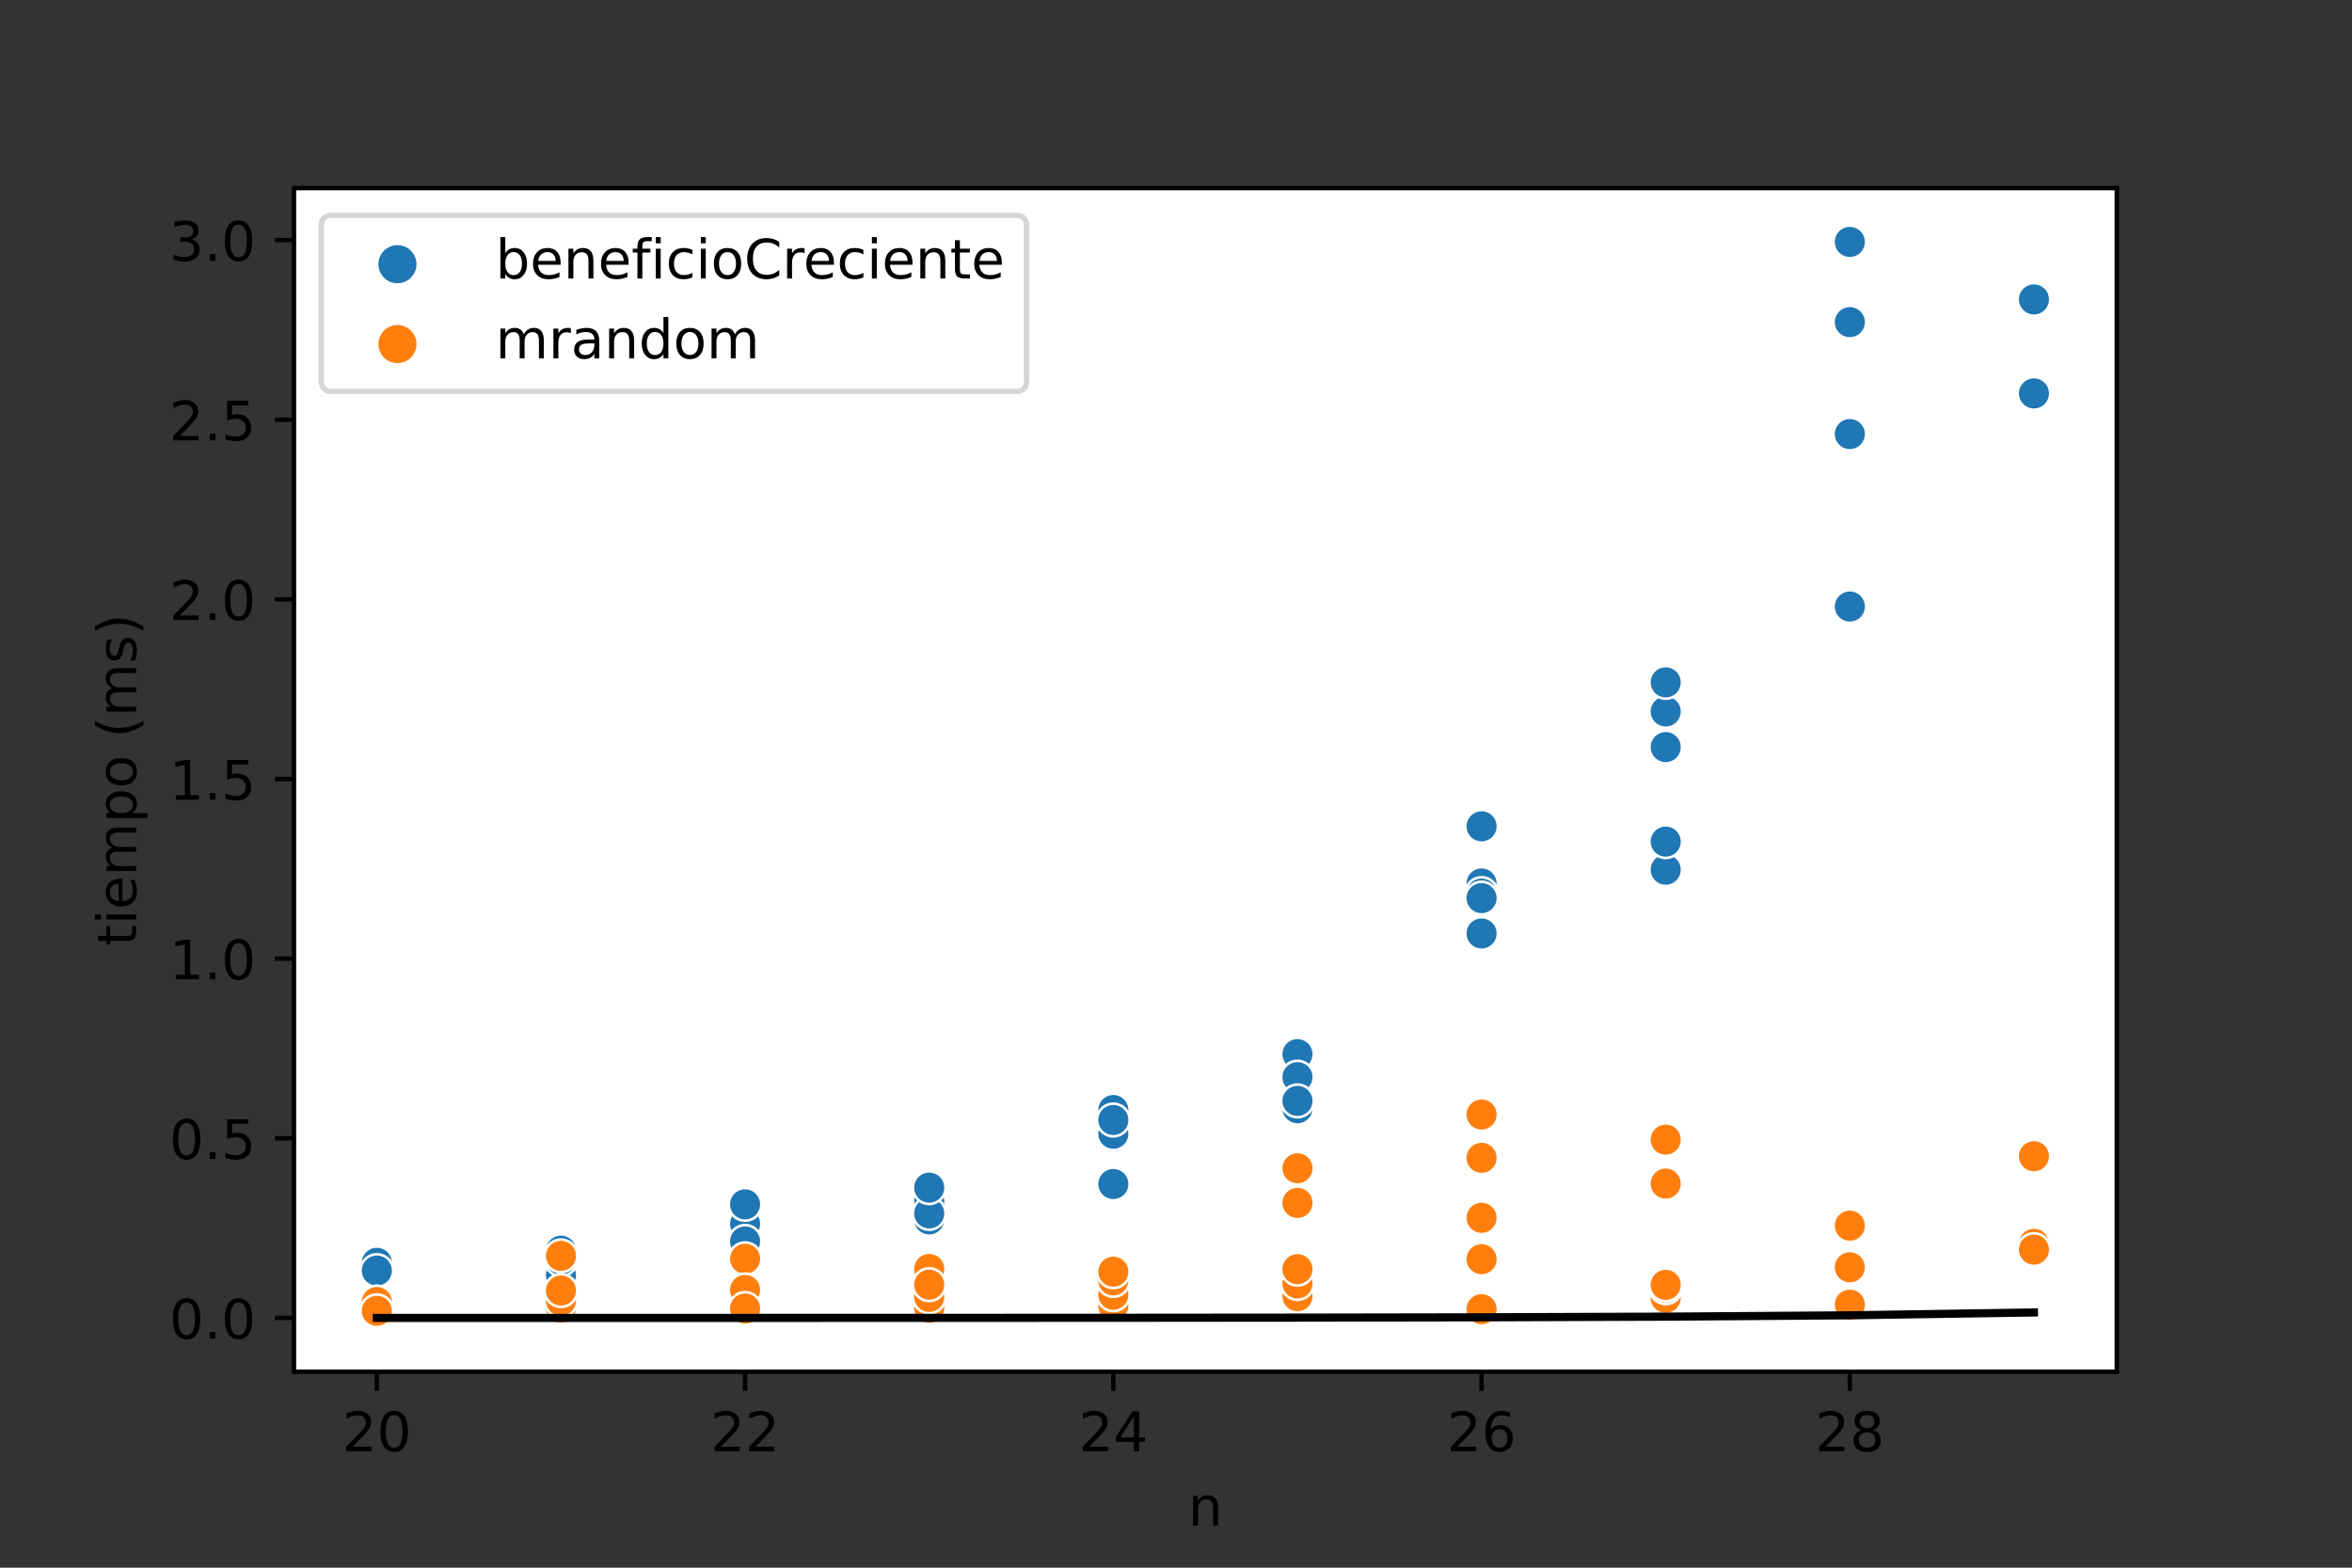 <?xml version="1.0" encoding="utf-8" standalone="no"?>
<!DOCTYPE svg PUBLIC "-//W3C//DTD SVG 1.1//EN"
  "http://www.w3.org/Graphics/SVG/1.1/DTD/svg11.dtd">
<!-- Created with matplotlib (https://matplotlib.org/) -->
<svg height="288pt" version="1.1" viewBox="0 0 432 288" width="432pt" xmlns="http://www.w3.org/2000/svg" xmlns:xlink="http://www.w3.org/1999/xlink">
 <rect x="0" y="0" width="432" height="288" fill="#333333" stroke="none"/>
 <defs>
  <style type="text/css">*{stroke-linecap:butt;stroke-linejoin:round;}</style>
 </defs>
 <g id="figure_1">
  <g id="patch_1">
   <path d="M 0 288 
L 432 288 
L 432 0 
L 0 0 
z
" style="fill:none;"/>
  </g>
  <g id="axes_1">
   <g id="patch_2">
    <path d="M 54 252 
L 388.8 252 
L 388.8 34.56 
L 54 34.56 
z
" style="fill:#ffffff;"/>
   </g>
   <g id="PathCollection_1">
    <defs>
     <path d="M 0 3 
C 0.796 3 1.559 2.684 2.121 2.121 
C 2.684 1.559 3 0.796 3 -0 
C 3 -0.796 2.684 -1.559 2.121 -2.121 
C 1.559 -2.684 0.796 -3 0 -3 
C -0.796 -3 -1.559 -2.684 -2.121 -2.121 
C -2.684 -1.559 -3 -0.796 -3 0 
C -3 0.796 -2.684 1.559 -2.121 2.121 
C -1.559 2.684 -0.796 3 0 3 
z
" id="C0_0_ff96b2a66d"/>
    </defs>
    <g clip-path="url(#p831ec96b56)">
     <use style="fill:#1f77b4;stroke:#ffffff;stroke-width:0.48;" x="69.218" xlink:href="#C0_0_ff96b2a66d" y="231.993"/>
    </g>
    <g clip-path="url(#p831ec96b56)">
     <use style="fill:#1f77b4;stroke:#ffffff;stroke-width:0.48;" x="69.218" xlink:href="#C0_0_ff96b2a66d" y="233.425"/>
    </g>
    <g clip-path="url(#p831ec96b56)">
     <use style="fill:#1f77b4;stroke:#ffffff;stroke-width:0.48;" x="103.036" xlink:href="#C0_0_ff96b2a66d" y="231.59"/>
    </g>
    <g clip-path="url(#p831ec96b56)">
     <use style="fill:#1f77b4;stroke:#ffffff;stroke-width:0.48;" x="103.036" xlink:href="#C0_0_ff96b2a66d" y="231.405"/>
    </g>
    <g clip-path="url(#p831ec96b56)">
     <use style="fill:#1f77b4;stroke:#ffffff;stroke-width:0.48;" x="103.036" xlink:href="#C0_0_ff96b2a66d" y="234.263"/>
    </g>
    <g clip-path="url(#p831ec96b56)">
     <use style="fill:#1f77b4;stroke:#ffffff;stroke-width:0.48;" x="103.036" xlink:href="#C0_0_ff96b2a66d" y="229.755"/>
    </g>
    <g clip-path="url(#p831ec96b56)">
     <use style="fill:#1f77b4;stroke:#ffffff;stroke-width:0.48;" x="103.036" xlink:href="#C0_0_ff96b2a66d" y="231.438"/>
    </g>
    <g clip-path="url(#p831ec96b56)">
     <use style="fill:#1f77b4;stroke:#ffffff;stroke-width:0.48;" x="136.855" xlink:href="#C0_0_ff96b2a66d" y="227.788"/>
    </g>
    <g clip-path="url(#p831ec96b56)">
     <use style="fill:#1f77b4;stroke:#ffffff;stroke-width:0.48;" x="136.855" xlink:href="#C0_0_ff96b2a66d" y="224.838"/>
    </g>
    <g clip-path="url(#p831ec96b56)">
     <use style="fill:#1f77b4;stroke:#ffffff;stroke-width:0.48;" x="136.855" xlink:href="#C0_0_ff96b2a66d" y="221.254"/>
    </g>
    <g clip-path="url(#p831ec96b56)">
     <use style="fill:#1f77b4;stroke:#ffffff;stroke-width:0.48;" x="136.855" xlink:href="#C0_0_ff96b2a66d" y="230.31"/>
    </g>
    <g clip-path="url(#p831ec96b56)">
     <use style="fill:#1f77b4;stroke:#ffffff;stroke-width:0.48;" x="136.855" xlink:href="#C0_0_ff96b2a66d" y="228.066"/>
    </g>
    <g clip-path="url(#p831ec96b56)">
     <use style="fill:#1f77b4;stroke:#ffffff;stroke-width:0.48;" x="170.673" xlink:href="#C0_0_ff96b2a66d" y="222.726"/>
    </g>
    <g clip-path="url(#p831ec96b56)">
     <use style="fill:#1f77b4;stroke:#ffffff;stroke-width:0.48;" x="170.673" xlink:href="#C0_0_ff96b2a66d" y="224.02"/>
    </g>
    <g clip-path="url(#p831ec96b56)">
     <use style="fill:#1f77b4;stroke:#ffffff;stroke-width:0.48;" x="170.673" xlink:href="#C0_0_ff96b2a66d" y="220.693"/>
    </g>
    <g clip-path="url(#p831ec96b56)">
     <use style="fill:#1f77b4;stroke:#ffffff;stroke-width:0.48;" x="170.673" xlink:href="#C0_0_ff96b2a66d" y="222.911"/>
    </g>
    <g clip-path="url(#p831ec96b56)">
     <use style="fill:#1f77b4;stroke:#ffffff;stroke-width:0.48;" x="170.673" xlink:href="#C0_0_ff96b2a66d" y="218.178"/>
    </g>
    <g clip-path="url(#p831ec96b56)">
     <use style="fill:#1f77b4;stroke:#ffffff;stroke-width:0.48;" x="204.491" xlink:href="#C0_0_ff96b2a66d" y="217.518"/>
    </g>
    <g clip-path="url(#p831ec96b56)">
     <use style="fill:#1f77b4;stroke:#ffffff;stroke-width:0.48;" x="204.491" xlink:href="#C0_0_ff96b2a66d" y="203.928"/>
    </g>
    <g clip-path="url(#p831ec96b56)">
     <use style="fill:#1f77b4;stroke:#ffffff;stroke-width:0.48;" x="204.491" xlink:href="#C0_0_ff96b2a66d" y="208.76"/>
    </g>
    <g clip-path="url(#p831ec96b56)">
     <use style="fill:#1f77b4;stroke:#ffffff;stroke-width:0.48;" x="204.491" xlink:href="#C0_0_ff96b2a66d" y="208.278"/>
    </g>
    <g clip-path="url(#p831ec96b56)">
     <use style="fill:#1f77b4;stroke:#ffffff;stroke-width:0.48;" x="204.491" xlink:href="#C0_0_ff96b2a66d" y="205.756"/>
    </g>
    <g clip-path="url(#p831ec96b56)">
     <use style="fill:#1f77b4;stroke:#ffffff;stroke-width:0.48;" x="238.309" xlink:href="#C0_0_ff96b2a66d" y="203.591"/>
    </g>
    <g clip-path="url(#p831ec96b56)">
     <use style="fill:#1f77b4;stroke:#ffffff;stroke-width:0.48;" x="238.309" xlink:href="#C0_0_ff96b2a66d" y="198.298"/>
    </g>
    <g clip-path="url(#p831ec96b56)">
     <use style="fill:#1f77b4;stroke:#ffffff;stroke-width:0.48;" x="238.309" xlink:href="#C0_0_ff96b2a66d" y="193.658"/>
    </g>
    <g clip-path="url(#p831ec96b56)">
     <use style="fill:#1f77b4;stroke:#ffffff;stroke-width:0.48;" x="238.309" xlink:href="#C0_0_ff96b2a66d" y="197.882"/>
    </g>
    <g clip-path="url(#p831ec96b56)">
     <use style="fill:#1f77b4;stroke:#ffffff;stroke-width:0.48;" x="238.309" xlink:href="#C0_0_ff96b2a66d" y="202.245"/>
    </g>
    <g clip-path="url(#p831ec96b56)">
     <use style="fill:#1f77b4;stroke:#ffffff;stroke-width:0.48;" x="272.127" xlink:href="#C0_0_ff96b2a66d" y="162.306"/>
    </g>
    <g clip-path="url(#p831ec96b56)">
     <use style="fill:#1f77b4;stroke:#ffffff;stroke-width:0.48;" x="272.127" xlink:href="#C0_0_ff96b2a66d" y="164.161"/>
    </g>
    <g clip-path="url(#p831ec96b56)">
     <use style="fill:#1f77b4;stroke:#ffffff;stroke-width:0.48;" x="272.127" xlink:href="#C0_0_ff96b2a66d" y="164.993"/>
    </g>
    <g clip-path="url(#p831ec96b56)">
     <use style="fill:#1f77b4;stroke:#ffffff;stroke-width:0.48;" x="272.127" xlink:href="#C0_0_ff96b2a66d" y="171.487"/>
    </g>
    <g clip-path="url(#p831ec96b56)">
     <use style="fill:#1f77b4;stroke:#ffffff;stroke-width:0.48;" x="272.127" xlink:href="#C0_0_ff96b2a66d" y="151.805"/>
    </g>
    <g clip-path="url(#p831ec96b56)">
     <use style="fill:#1f77b4;stroke:#ffffff;stroke-width:0.48;" x="305.945" xlink:href="#C0_0_ff96b2a66d" y="130.704"/>
    </g>
    <g clip-path="url(#p831ec96b56)">
     <use style="fill:#1f77b4;stroke:#ffffff;stroke-width:0.48;" x="305.945" xlink:href="#C0_0_ff96b2a66d" y="159.772"/>
    </g>
    <g clip-path="url(#p831ec96b56)">
     <use style="fill:#1f77b4;stroke:#ffffff;stroke-width:0.48;" x="305.945" xlink:href="#C0_0_ff96b2a66d" y="154.61"/>
    </g>
    <g clip-path="url(#p831ec96b56)">
     <use style="fill:#1f77b4;stroke:#ffffff;stroke-width:0.48;" x="305.945" xlink:href="#C0_0_ff96b2a66d" y="125.357"/>
    </g>
    <g clip-path="url(#p831ec96b56)">
     <use style="fill:#1f77b4;stroke:#ffffff;stroke-width:0.48;" x="305.945" xlink:href="#C0_0_ff96b2a66d" y="137.251"/>
    </g>
    <g clip-path="url(#p831ec96b56)">
     <use style="fill:#1f77b4;stroke:#ffffff;stroke-width:0.48;" x="339.764" xlink:href="#C0_0_ff96b2a66d" y="59.182"/>
    </g>
    <g clip-path="url(#p831ec96b56)">
     <use style="fill:#1f77b4;stroke:#ffffff;stroke-width:0.48;" x="339.764" xlink:href="#C0_0_ff96b2a66d" y="44.444"/>
    </g>
    <g clip-path="url(#p831ec96b56)">
     <use style="fill:#1f77b4;stroke:#ffffff;stroke-width:0.48;" x="339.764" xlink:href="#C0_0_ff96b2a66d" y="79.742"/>
    </g>
    <g clip-path="url(#p831ec96b56)">
     <use style="fill:#1f77b4;stroke:#ffffff;stroke-width:0.48;" x="339.764" xlink:href="#C0_0_ff96b2a66d" y="111.424"/>
    </g>
    <g clip-path="url(#p831ec96b56)">
     <use style="fill:#1f77b4;stroke:#ffffff;stroke-width:0.48;" x="373.582" xlink:href="#C0_0_ff96b2a66d" y="55.004"/>
    </g>
    <g clip-path="url(#p831ec96b56)">
     <use style="fill:#1f77b4;stroke:#ffffff;stroke-width:0.48;" x="373.582" xlink:href="#C0_0_ff96b2a66d" y="72.277"/>
    </g>
    <g clip-path="url(#p831ec96b56)">
     <use style="fill:#ff7f0e;stroke:#ffffff;stroke-width:0.48;" x="69.218" xlink:href="#C0_0_ff96b2a66d" y="239.405"/>
    </g>
    <g clip-path="url(#p831ec96b56)">
     <use style="fill:#ff7f0e;stroke:#ffffff;stroke-width:0.48;" x="69.218" xlink:href="#C0_0_ff96b2a66d" y="239.194"/>
    </g>
    <g clip-path="url(#p831ec96b56)">
     <use style="fill:#ff7f0e;stroke:#ffffff;stroke-width:0.48;" x="69.218" xlink:href="#C0_0_ff96b2a66d" y="240.811"/>
    </g>
    <g clip-path="url(#p831ec96b56)">
     <use style="fill:#ff7f0e;stroke:#ffffff;stroke-width:0.48;" x="103.036" xlink:href="#C0_0_ff96b2a66d" y="230.719"/>
    </g>
    <g clip-path="url(#p831ec96b56)">
     <use style="fill:#ff7f0e;stroke:#ffffff;stroke-width:0.48;" x="103.036" xlink:href="#C0_0_ff96b2a66d" y="240.223"/>
    </g>
    <g clip-path="url(#p831ec96b56)">
     <use style="fill:#ff7f0e;stroke:#ffffff;stroke-width:0.48;" x="103.036" xlink:href="#C0_0_ff96b2a66d" y="238.943"/>
    </g>
    <g clip-path="url(#p831ec96b56)">
     <use style="fill:#ff7f0e;stroke:#ffffff;stroke-width:0.48;" x="103.036" xlink:href="#C0_0_ff96b2a66d" y="237.088"/>
    </g>
    <g clip-path="url(#p831ec96b56)">
     <use style="fill:#ff7f0e;stroke:#ffffff;stroke-width:0.48;" x="136.855" xlink:href="#C0_0_ff96b2a66d" y="236.606"/>
    </g>
    <g clip-path="url(#p831ec96b56)">
     <use style="fill:#ff7f0e;stroke:#ffffff;stroke-width:0.48;" x="136.855" xlink:href="#C0_0_ff96b2a66d" y="231.254"/>
    </g>
    <g clip-path="url(#p831ec96b56)">
     <use style="fill:#ff7f0e;stroke:#ffffff;stroke-width:0.48;" x="136.855" xlink:href="#C0_0_ff96b2a66d" y="236.976"/>
    </g>
    <g clip-path="url(#p831ec96b56)">
     <use style="fill:#ff7f0e;stroke:#ffffff;stroke-width:0.48;" x="136.855" xlink:href="#C0_0_ff96b2a66d" y="240.633"/>
    </g>
    <g clip-path="url(#p831ec96b56)">
     <use style="fill:#ff7f0e;stroke:#ffffff;stroke-width:0.48;" x="136.855" xlink:href="#C0_0_ff96b2a66d" y="240.388"/>
    </g>
    <g clip-path="url(#p831ec96b56)">
     <use style="fill:#ff7f0e;stroke:#ffffff;stroke-width:0.48;" x="170.673" xlink:href="#C0_0_ff96b2a66d" y="240.263"/>
    </g>
    <g clip-path="url(#p831ec96b56)">
     <use style="fill:#ff7f0e;stroke:#ffffff;stroke-width:0.48;" x="170.673" xlink:href="#C0_0_ff96b2a66d" y="238.257"/>
    </g>
    <g clip-path="url(#p831ec96b56)">
     <use style="fill:#ff7f0e;stroke:#ffffff;stroke-width:0.48;" x="170.673" xlink:href="#C0_0_ff96b2a66d" y="233.933"/>
    </g>
    <g clip-path="url(#p831ec96b56)">
     <use style="fill:#ff7f0e;stroke:#ffffff;stroke-width:0.48;" x="170.673" xlink:href="#C0_0_ff96b2a66d" y="233.128"/>
    </g>
    <g clip-path="url(#p831ec96b56)">
     <use style="fill:#ff7f0e;stroke:#ffffff;stroke-width:0.48;" x="170.673" xlink:href="#C0_0_ff96b2a66d" y="236.006"/>
    </g>
    <g clip-path="url(#p831ec96b56)">
     <use style="fill:#ff7f0e;stroke:#ffffff;stroke-width:0.48;" x="204.491" xlink:href="#C0_0_ff96b2a66d" y="239.874"/>
    </g>
    <g clip-path="url(#p831ec96b56)">
     <use style="fill:#ff7f0e;stroke:#ffffff;stroke-width:0.48;" x="204.491" xlink:href="#C0_0_ff96b2a66d" y="237.669"/>
    </g>
    <g clip-path="url(#p831ec96b56)">
     <use style="fill:#ff7f0e;stroke:#ffffff;stroke-width:0.48;" x="204.491" xlink:href="#C0_0_ff96b2a66d" y="237.854"/>
    </g>
    <g clip-path="url(#p831ec96b56)">
     <use style="fill:#ff7f0e;stroke:#ffffff;stroke-width:0.48;" x="204.491" xlink:href="#C0_0_ff96b2a66d" y="235.234"/>
    </g>
    <g clip-path="url(#p831ec96b56)">
     <use style="fill:#ff7f0e;stroke:#ffffff;stroke-width:0.48;" x="204.491" xlink:href="#C0_0_ff96b2a66d" y="233.623"/>
    </g>
    <g clip-path="url(#p831ec96b56)">
     <use style="fill:#ff7f0e;stroke:#ffffff;stroke-width:0.48;" x="238.309" xlink:href="#C0_0_ff96b2a66d" y="214.627"/>
    </g>
    <g clip-path="url(#p831ec96b56)">
     <use style="fill:#ff7f0e;stroke:#ffffff;stroke-width:0.48;" x="238.309" xlink:href="#C0_0_ff96b2a66d" y="238.125"/>
    </g>
    <g clip-path="url(#p831ec96b56)">
     <use style="fill:#ff7f0e;stroke:#ffffff;stroke-width:0.48;" x="238.309" xlink:href="#C0_0_ff96b2a66d" y="235.788"/>
    </g>
    <g clip-path="url(#p831ec96b56)">
     <use style="fill:#ff7f0e;stroke:#ffffff;stroke-width:0.48;" x="238.309" xlink:href="#C0_0_ff96b2a66d" y="220.99"/>
    </g>
    <g clip-path="url(#p831ec96b56)">
     <use style="fill:#ff7f0e;stroke:#ffffff;stroke-width:0.48;" x="238.309" xlink:href="#C0_0_ff96b2a66d" y="233.161"/>
    </g>
    <g clip-path="url(#p831ec96b56)">
     <use style="fill:#ff7f0e;stroke:#ffffff;stroke-width:0.48;" x="272.127" xlink:href="#C0_0_ff96b2a66d" y="212.707"/>
    </g>
    <g clip-path="url(#p831ec96b56)">
     <use style="fill:#ff7f0e;stroke:#ffffff;stroke-width:0.48;" x="272.127" xlink:href="#C0_0_ff96b2a66d" y="204.746"/>
    </g>
    <g clip-path="url(#p831ec96b56)">
     <use style="fill:#ff7f0e;stroke:#ffffff;stroke-width:0.48;" x="272.127" xlink:href="#C0_0_ff96b2a66d" y="240.507"/>
    </g>
    <g clip-path="url(#p831ec96b56)">
     <use style="fill:#ff7f0e;stroke:#ffffff;stroke-width:0.48;" x="272.127" xlink:href="#C0_0_ff96b2a66d" y="231.326"/>
    </g>
    <g clip-path="url(#p831ec96b56)">
     <use style="fill:#ff7f0e;stroke:#ffffff;stroke-width:0.48;" x="272.127" xlink:href="#C0_0_ff96b2a66d" y="223.723"/>
    </g>
    <g clip-path="url(#p831ec96b56)">
     <use style="fill:#ff7f0e;stroke:#ffffff;stroke-width:0.48;" x="305.945" xlink:href="#C0_0_ff96b2a66d" y="238.422"/>
    </g>
    <g clip-path="url(#p831ec96b56)">
     <use style="fill:#ff7f0e;stroke:#ffffff;stroke-width:0.48;" x="305.945" xlink:href="#C0_0_ff96b2a66d" y="236.573"/>
    </g>
    <g clip-path="url(#p831ec96b56)">
     <use style="fill:#ff7f0e;stroke:#ffffff;stroke-width:0.48;" x="305.945" xlink:href="#C0_0_ff96b2a66d" y="236.039"/>
    </g>
    <g clip-path="url(#p831ec96b56)">
     <use style="fill:#ff7f0e;stroke:#ffffff;stroke-width:0.48;" x="305.945" xlink:href="#C0_0_ff96b2a66d" y="209.367"/>
    </g>
    <g clip-path="url(#p831ec96b56)">
     <use style="fill:#ff7f0e;stroke:#ffffff;stroke-width:0.48;" x="305.945" xlink:href="#C0_0_ff96b2a66d" y="217.439"/>
    </g>
    <g clip-path="url(#p831ec96b56)">
     <use style="fill:#ff7f0e;stroke:#ffffff;stroke-width:0.48;" x="339.764" xlink:href="#C0_0_ff96b2a66d" y="232.818"/>
    </g>
    <g clip-path="url(#p831ec96b56)">
     <use style="fill:#ff7f0e;stroke:#ffffff;stroke-width:0.48;" x="339.764" xlink:href="#C0_0_ff96b2a66d" y="225.168"/>
    </g>
    <g clip-path="url(#p831ec96b56)">
     <use style="fill:#ff7f0e;stroke:#ffffff;stroke-width:0.48;" x="339.764" xlink:href="#C0_0_ff96b2a66d" y="239.682"/>
    </g>
    <g clip-path="url(#p831ec96b56)">
     <use style="fill:#ff7f0e;stroke:#ffffff;stroke-width:0.48;" x="373.582" xlink:href="#C0_0_ff96b2a66d" y="228.508"/>
    </g>
    <g clip-path="url(#p831ec96b56)">
     <use style="fill:#ff7f0e;stroke:#ffffff;stroke-width:0.48;" x="373.582" xlink:href="#C0_0_ff96b2a66d" y="229.57"/>
    </g>
    <g clip-path="url(#p831ec96b56)">
     <use style="fill:#ff7f0e;stroke:#ffffff;stroke-width:0.48;" x="373.582" xlink:href="#C0_0_ff96b2a66d" y="212.416"/>
    </g>
   </g>
   <g id="PathCollection_2"/>
   <g id="PathCollection_3"/>
   <g id="PolyCollection_1">
    <defs>
     <path d="M 69.218 -45.884 
L 69.218 -45.884 
L 103.036 -45.885 
L 136.855 -45.888 
L 170.673 -45.895 
L 204.491 -45.908 
L 238.309 -45.937 
L 272.127 -45.995 
L 305.945 -46.117 
L 339.764 -46.368 
L 373.582 -46.889 
L 373.582 -46.889 
L 373.582 -46.889 
L 339.764 -46.368 
L 305.945 -46.117 
L 272.127 -45.995 
L 238.309 -45.937 
L 204.491 -45.908 
L 170.673 -45.895 
L 136.855 -45.888 
L 103.036 -45.885 
L 69.218 -45.884 
z
" id="mc1cea30dc6" style="stroke:#000000;stroke-opacity:0.2;"/>
    </defs>
    <g clip-path="url(#p831ec96b56)">
     <use style="fill-opacity:0.2;stroke:#000000;stroke-opacity:0.2;" x="0" xlink:href="#mc1cea30dc6" y="288"/>
    </g>
   </g>
   <g id="matplotlib.axis_1">
    <g id="xtick_1">
     <g id="line2d_1">
      <defs>
       <path d="M 0 0 
L 0 3.5 
" id="m2f32748fdc" style="stroke:#000000;stroke-width:0.8;"/>
      </defs>
      <g>
       <use style="stroke:#000000;stroke-width:0.8;" x="69.218" xlink:href="#m2f32748fdc" y="252"/>
      </g>
     </g>
     <g id="text_1">
      <!-- 20 -->
      <g transform="translate(62.856 266.598)scale(0.1 -0.1)">
       <defs>
        <path d="M 19.188 8.297 
L 53.609 8.297 
L 53.609 0 
L 7.328 0 
L 7.328 8.297 
Q 12.938 14.109 22.625 23.891 
Q 32.328 33.688 34.812 36.531 
Q 39.547 41.844 41.422 45.531 
Q 43.312 49.219 43.312 52.781 
Q 43.312 58.594 39.234 62.25 
Q 35.156 65.922 28.609 65.922 
Q 23.969 65.922 18.812 64.312 
Q 13.672 62.703 7.812 59.422 
L 7.812 69.391 
Q 13.766 71.781 18.938 73 
Q 24.125 74.219 28.422 74.219 
Q 39.75 74.219 46.484 68.547 
Q 53.219 62.891 53.219 53.422 
Q 53.219 48.922 51.531 44.891 
Q 49.859 40.875 45.406 35.406 
Q 44.188 33.984 37.641 27.219 
Q 31.109 20.453 19.188 8.297 
z
" id="DejaVuSans-50"/>
        <path d="M 31.781 66.406 
Q 24.172 66.406 20.328 58.906 
Q 16.5 51.422 16.5 36.375 
Q 16.5 21.391 20.328 13.891 
Q 24.172 6.391 31.781 6.391 
Q 39.453 6.391 43.281 13.891 
Q 47.125 21.391 47.125 36.375 
Q 47.125 51.422 43.281 58.906 
Q 39.453 66.406 31.781 66.406 
z
M 31.781 74.219 
Q 44.047 74.219 50.516 64.516 
Q 56.984 54.828 56.984 36.375 
Q 56.984 17.969 50.516 8.266 
Q 44.047 -1.422 31.781 -1.422 
Q 19.531 -1.422 13.062 8.266 
Q 6.594 17.969 6.594 36.375 
Q 6.594 54.828 13.062 64.516 
Q 19.531 74.219 31.781 74.219 
z
" id="DejaVuSans-48"/>
       </defs>
       <use xlink:href="#DejaVuSans-50"/>
       <use x="63.623" xlink:href="#DejaVuSans-48"/>
      </g>
     </g>
    </g>
    <g id="xtick_2">
     <g id="line2d_2">
      <g>
       <use style="stroke:#000000;stroke-width:0.8;" x="136.855" xlink:href="#m2f32748fdc" y="252"/>
      </g>
     </g>
     <g id="text_2">
      <!-- 22 -->
      <g transform="translate(130.492 266.598)scale(0.1 -0.1)">
       <use xlink:href="#DejaVuSans-50"/>
       <use x="63.623" xlink:href="#DejaVuSans-50"/>
      </g>
     </g>
    </g>
    <g id="xtick_3">
     <g id="line2d_3">
      <g>
       <use style="stroke:#000000;stroke-width:0.8;" x="204.491" xlink:href="#m2f32748fdc" y="252"/>
      </g>
     </g>
     <g id="text_3">
      <!-- 24 -->
      <g transform="translate(198.128 266.598)scale(0.1 -0.1)">
       <defs>
        <path d="M 37.797 64.312 
L 12.891 25.391 
L 37.797 25.391 
z
M 35.203 72.906 
L 47.609 72.906 
L 47.609 25.391 
L 58.016 25.391 
L 58.016 17.188 
L 47.609 17.188 
L 47.609 0 
L 37.797 0 
L 37.797 17.188 
L 4.891 17.188 
L 4.891 26.703 
z
" id="DejaVuSans-52"/>
       </defs>
       <use xlink:href="#DejaVuSans-50"/>
       <use x="63.623" xlink:href="#DejaVuSans-52"/>
      </g>
     </g>
    </g>
    <g id="xtick_4">
     <g id="line2d_4">
      <g>
       <use style="stroke:#000000;stroke-width:0.8;" x="272.127" xlink:href="#m2f32748fdc" y="252"/>
      </g>
     </g>
     <g id="text_4">
      <!-- 26 -->
      <g transform="translate(265.765 266.598)scale(0.1 -0.1)">
       <defs>
        <path d="M 33.016 40.375 
Q 26.375 40.375 22.484 35.828 
Q 18.609 31.297 18.609 23.391 
Q 18.609 15.531 22.484 10.953 
Q 26.375 6.391 33.016 6.391 
Q 39.656 6.391 43.531 10.953 
Q 47.406 15.531 47.406 23.391 
Q 47.406 31.297 43.531 35.828 
Q 39.656 40.375 33.016 40.375 
z
M 52.594 71.297 
L 52.594 62.312 
Q 48.875 64.062 45.094 64.984 
Q 41.312 65.922 37.594 65.922 
Q 27.828 65.922 22.672 59.328 
Q 17.531 52.734 16.797 39.406 
Q 19.672 43.656 24.016 45.922 
Q 28.375 48.188 33.594 48.188 
Q 44.578 48.188 50.953 41.516 
Q 57.328 34.859 57.328 23.391 
Q 57.328 12.156 50.688 5.359 
Q 44.047 -1.422 33.016 -1.422 
Q 20.359 -1.422 13.672 8.266 
Q 6.984 17.969 6.984 36.375 
Q 6.984 53.656 15.188 63.938 
Q 23.391 74.219 37.203 74.219 
Q 40.922 74.219 44.703 73.484 
Q 48.484 72.75 52.594 71.297 
z
" id="DejaVuSans-54"/>
       </defs>
       <use xlink:href="#DejaVuSans-50"/>
       <use x="63.623" xlink:href="#DejaVuSans-54"/>
      </g>
     </g>
    </g>
    <g id="xtick_5">
     <g id="line2d_5">
      <g>
       <use style="stroke:#000000;stroke-width:0.8;" x="339.764" xlink:href="#m2f32748fdc" y="252"/>
      </g>
     </g>
     <g id="text_5">
      <!-- 28 -->
      <g transform="translate(333.401 266.598)scale(0.1 -0.1)">
       <defs>
        <path d="M 31.781 34.625 
Q 24.75 34.625 20.719 30.859 
Q 16.703 27.094 16.703 20.516 
Q 16.703 13.922 20.719 10.156 
Q 24.75 6.391 31.781 6.391 
Q 38.812 6.391 42.859 10.172 
Q 46.922 13.969 46.922 20.516 
Q 46.922 27.094 42.891 30.859 
Q 38.875 34.625 31.781 34.625 
z
M 21.922 38.812 
Q 15.578 40.375 12.031 44.719 
Q 8.5 49.078 8.5 55.328 
Q 8.5 64.062 14.719 69.141 
Q 20.953 74.219 31.781 74.219 
Q 42.672 74.219 48.875 69.141 
Q 55.078 64.062 55.078 55.328 
Q 55.078 49.078 51.531 44.719 
Q 48 40.375 41.703 38.812 
Q 48.828 37.156 52.797 32.312 
Q 56.781 27.484 56.781 20.516 
Q 56.781 9.906 50.312 4.234 
Q 43.844 -1.422 31.781 -1.422 
Q 19.734 -1.422 13.25 4.234 
Q 6.781 9.906 6.781 20.516 
Q 6.781 27.484 10.781 32.312 
Q 14.797 37.156 21.922 38.812 
z
M 18.312 54.391 
Q 18.312 48.734 21.844 45.562 
Q 25.391 42.391 31.781 42.391 
Q 38.141 42.391 41.719 45.562 
Q 45.312 48.734 45.312 54.391 
Q 45.312 60.062 41.719 63.234 
Q 38.141 66.406 31.781 66.406 
Q 25.391 66.406 21.844 63.234 
Q 18.312 60.062 18.312 54.391 
z
" id="DejaVuSans-56"/>
       </defs>
       <use xlink:href="#DejaVuSans-50"/>
       <use x="63.623" xlink:href="#DejaVuSans-56"/>
      </g>
     </g>
    </g>
    <g id="text_6">
     <!-- n -->
     <g transform="translate(218.231 280.277)scale(0.1 -0.1)">
      <defs>
       <path d="M 54.891 33.016 
L 54.891 0 
L 45.906 0 
L 45.906 32.719 
Q 45.906 40.484 42.875 44.328 
Q 39.844 48.188 33.797 48.188 
Q 26.516 48.188 22.312 43.547 
Q 18.109 38.922 18.109 30.906 
L 18.109 0 
L 9.078 0 
L 9.078 54.688 
L 18.109 54.688 
L 18.109 46.188 
Q 21.344 51.125 25.703 53.562 
Q 30.078 56 35.797 56 
Q 45.219 56 50.047 50.172 
Q 54.891 44.344 54.891 33.016 
z
" id="DejaVuSans-110"/>
      </defs>
      <use xlink:href="#DejaVuSans-110"/>
     </g>
    </g>
   </g>
   <g id="matplotlib.axis_2">
    <g id="ytick_1">
     <g id="line2d_6">
      <defs>
       <path d="M 0 0 
L -3.5 0 
" id="mcbd58547c1" style="stroke:#000000;stroke-width:0.8;"/>
      </defs>
      <g>
       <use style="stroke:#000000;stroke-width:0.8;" x="54" xlink:href="#mcbd58547c1" y="242.118"/>
      </g>
     </g>
     <g id="text_7">
      <!-- 0.0 -->
      <g transform="translate(31.097 245.917)scale(0.1 -0.1)">
       <defs>
        <path d="M 10.688 12.406 
L 21 12.406 
L 21 0 
L 10.688 0 
z
" id="DejaVuSans-46"/>
       </defs>
       <use xlink:href="#DejaVuSans-48"/>
       <use x="63.623" xlink:href="#DejaVuSans-46"/>
       <use x="95.41" xlink:href="#DejaVuSans-48"/>
      </g>
     </g>
    </g>
    <g id="ytick_2">
     <g id="line2d_7">
      <g>
       <use style="stroke:#000000;stroke-width:0.8;" x="54" xlink:href="#mcbd58547c1" y="209.116"/>
      </g>
     </g>
     <g id="text_8">
      <!-- 0.5 -->
      <g transform="translate(31.097 212.915)scale(0.1 -0.1)">
       <defs>
        <path d="M 10.797 72.906 
L 49.516 72.906 
L 49.516 64.594 
L 19.828 64.594 
L 19.828 46.734 
Q 21.969 47.469 24.109 47.828 
Q 26.266 48.188 28.422 48.188 
Q 40.625 48.188 47.75 41.5 
Q 54.891 34.812 54.891 23.391 
Q 54.891 11.625 47.562 5.094 
Q 40.234 -1.422 26.906 -1.422 
Q 22.312 -1.422 17.547 -0.641 
Q 12.797 0.141 7.719 1.703 
L 7.719 11.625 
Q 12.109 9.234 16.797 8.062 
Q 21.484 6.891 26.703 6.891 
Q 35.156 6.891 40.078 11.328 
Q 45.016 15.766 45.016 23.391 
Q 45.016 31 40.078 35.438 
Q 35.156 39.891 26.703 39.891 
Q 22.75 39.891 18.812 39.016 
Q 14.891 38.141 10.797 36.281 
z
" id="DejaVuSans-53"/>
       </defs>
       <use xlink:href="#DejaVuSans-48"/>
       <use x="63.623" xlink:href="#DejaVuSans-46"/>
       <use x="95.41" xlink:href="#DejaVuSans-53"/>
      </g>
     </g>
    </g>
    <g id="ytick_3">
     <g id="line2d_8">
      <g>
       <use style="stroke:#000000;stroke-width:0.8;" x="54" xlink:href="#mcbd58547c1" y="176.114"/>
      </g>
     </g>
     <g id="text_9">
      <!-- 1.0 -->
      <g transform="translate(31.097 179.913)scale(0.1 -0.1)">
       <defs>
        <path d="M 12.406 8.297 
L 28.516 8.297 
L 28.516 63.922 
L 10.984 60.406 
L 10.984 69.391 
L 28.422 72.906 
L 38.281 72.906 
L 38.281 8.297 
L 54.391 8.297 
L 54.391 0 
L 12.406 0 
z
" id="DejaVuSans-49"/>
       </defs>
       <use xlink:href="#DejaVuSans-49"/>
       <use x="63.623" xlink:href="#DejaVuSans-46"/>
       <use x="95.41" xlink:href="#DejaVuSans-48"/>
      </g>
     </g>
    </g>
    <g id="ytick_4">
     <g id="line2d_9">
      <g>
       <use style="stroke:#000000;stroke-width:0.8;" x="54" xlink:href="#mcbd58547c1" y="143.112"/>
      </g>
     </g>
     <g id="text_10">
      <!-- 1.5 -->
      <g transform="translate(31.097 146.912)scale(0.1 -0.1)">
       <use xlink:href="#DejaVuSans-49"/>
       <use x="63.623" xlink:href="#DejaVuSans-46"/>
       <use x="95.41" xlink:href="#DejaVuSans-53"/>
      </g>
     </g>
    </g>
    <g id="ytick_5">
     <g id="line2d_10">
      <g>
       <use style="stroke:#000000;stroke-width:0.8;" x="54" xlink:href="#mcbd58547c1" y="110.111"/>
      </g>
     </g>
     <g id="text_11">
      <!-- 2.0 -->
      <g transform="translate(31.097 113.91)scale(0.1 -0.1)">
       <use xlink:href="#DejaVuSans-50"/>
       <use x="63.623" xlink:href="#DejaVuSans-46"/>
       <use x="95.41" xlink:href="#DejaVuSans-48"/>
      </g>
     </g>
    </g>
    <g id="ytick_6">
     <g id="line2d_11">
      <g>
       <use style="stroke:#000000;stroke-width:0.8;" x="54" xlink:href="#mcbd58547c1" y="77.109"/>
      </g>
     </g>
     <g id="text_12">
      <!-- 2.5 -->
      <g transform="translate(31.097 80.908)scale(0.1 -0.1)">
       <use xlink:href="#DejaVuSans-50"/>
       <use x="63.623" xlink:href="#DejaVuSans-46"/>
       <use x="95.41" xlink:href="#DejaVuSans-53"/>
      </g>
     </g>
    </g>
    <g id="ytick_7">
     <g id="line2d_12">
      <g>
       <use style="stroke:#000000;stroke-width:0.8;" x="54" xlink:href="#mcbd58547c1" y="44.107"/>
      </g>
     </g>
     <g id="text_13">
      <!-- 3.0 -->
      <g transform="translate(31.097 47.906)scale(0.1 -0.1)">
       <defs>
        <path d="M 40.578 39.312 
Q 47.656 37.797 51.625 33 
Q 55.609 28.219 55.609 21.188 
Q 55.609 10.406 48.188 4.484 
Q 40.766 -1.422 27.094 -1.422 
Q 22.516 -1.422 17.656 -0.516 
Q 12.797 0.391 7.625 2.203 
L 7.625 11.719 
Q 11.719 9.328 16.594 8.109 
Q 21.484 6.891 26.812 6.891 
Q 36.078 6.891 40.938 10.547 
Q 45.797 14.203 45.797 21.188 
Q 45.797 27.641 41.281 31.266 
Q 36.766 34.906 28.719 34.906 
L 20.219 34.906 
L 20.219 43.016 
L 29.109 43.016 
Q 36.375 43.016 40.234 45.922 
Q 44.094 48.828 44.094 54.297 
Q 44.094 59.906 40.109 62.906 
Q 36.141 65.922 28.719 65.922 
Q 24.656 65.922 20.016 65.031 
Q 15.375 64.156 9.812 62.312 
L 9.812 71.094 
Q 15.438 72.656 20.344 73.438 
Q 25.25 74.219 29.594 74.219 
Q 40.828 74.219 47.359 69.109 
Q 53.906 64.016 53.906 55.328 
Q 53.906 49.266 50.438 45.094 
Q 46.969 40.922 40.578 39.312 
z
" id="DejaVuSans-51"/>
       </defs>
       <use xlink:href="#DejaVuSans-51"/>
       <use x="63.623" xlink:href="#DejaVuSans-46"/>
       <use x="95.41" xlink:href="#DejaVuSans-48"/>
      </g>
     </g>
    </g>
    <g id="text_14">
     <!-- tiempo (ms) -->
     <g transform="translate(25.017 173.775)rotate(-90)scale(0.1 -0.1)">
      <defs>
       <path d="M 18.312 70.219 
L 18.312 54.688 
L 36.812 54.688 
L 36.812 47.703 
L 18.312 47.703 
L 18.312 18.016 
Q 18.312 11.328 20.141 9.422 
Q 21.969 7.516 27.594 7.516 
L 36.812 7.516 
L 36.812 0 
L 27.594 0 
Q 17.188 0 13.234 3.875 
Q 9.281 7.766 9.281 18.016 
L 9.281 47.703 
L 2.688 47.703 
L 2.688 54.688 
L 9.281 54.688 
L 9.281 70.219 
z
" id="DejaVuSans-116"/>
       <path d="M 9.422 54.688 
L 18.406 54.688 
L 18.406 0 
L 9.422 0 
z
M 9.422 75.984 
L 18.406 75.984 
L 18.406 64.594 
L 9.422 64.594 
z
" id="DejaVuSans-105"/>
       <path d="M 56.203 29.594 
L 56.203 25.203 
L 14.891 25.203 
Q 15.484 15.922 20.484 11.062 
Q 25.484 6.203 34.422 6.203 
Q 39.594 6.203 44.453 7.469 
Q 49.312 8.734 54.109 11.281 
L 54.109 2.781 
Q 49.266 0.734 44.188 -0.344 
Q 39.109 -1.422 33.891 -1.422 
Q 20.797 -1.422 13.156 6.188 
Q 5.516 13.812 5.516 26.812 
Q 5.516 40.234 12.766 48.109 
Q 20.016 56 32.328 56 
Q 43.359 56 49.781 48.891 
Q 56.203 41.797 56.203 29.594 
z
M 47.219 32.234 
Q 47.125 39.594 43.094 43.984 
Q 39.062 48.391 32.422 48.391 
Q 24.906 48.391 20.391 44.141 
Q 15.875 39.891 15.188 32.172 
z
" id="DejaVuSans-101"/>
       <path d="M 52 44.188 
Q 55.375 50.25 60.062 53.125 
Q 64.75 56 71.094 56 
Q 79.641 56 84.281 50.016 
Q 88.922 44.047 88.922 33.016 
L 88.922 0 
L 79.891 0 
L 79.891 32.719 
Q 79.891 40.578 77.094 44.375 
Q 74.312 48.188 68.609 48.188 
Q 61.625 48.188 57.562 43.547 
Q 53.516 38.922 53.516 30.906 
L 53.516 0 
L 44.484 0 
L 44.484 32.719 
Q 44.484 40.625 41.703 44.406 
Q 38.922 48.188 33.109 48.188 
Q 26.219 48.188 22.156 43.531 
Q 18.109 38.875 18.109 30.906 
L 18.109 0 
L 9.078 0 
L 9.078 54.688 
L 18.109 54.688 
L 18.109 46.188 
Q 21.188 51.219 25.484 53.609 
Q 29.781 56 35.688 56 
Q 41.656 56 45.828 52.969 
Q 50 49.953 52 44.188 
z
" id="DejaVuSans-109"/>
       <path d="M 18.109 8.203 
L 18.109 -20.797 
L 9.078 -20.797 
L 9.078 54.688 
L 18.109 54.688 
L 18.109 46.391 
Q 20.953 51.266 25.266 53.625 
Q 29.594 56 35.594 56 
Q 45.562 56 51.781 48.094 
Q 58.016 40.188 58.016 27.297 
Q 58.016 14.406 51.781 6.484 
Q 45.562 -1.422 35.594 -1.422 
Q 29.594 -1.422 25.266 0.953 
Q 20.953 3.328 18.109 8.203 
z
M 48.688 27.297 
Q 48.688 37.203 44.609 42.844 
Q 40.531 48.484 33.406 48.484 
Q 26.266 48.484 22.188 42.844 
Q 18.109 37.203 18.109 27.297 
Q 18.109 17.391 22.188 11.75 
Q 26.266 6.109 33.406 6.109 
Q 40.531 6.109 44.609 11.75 
Q 48.688 17.391 48.688 27.297 
z
" id="DejaVuSans-112"/>
       <path d="M 30.609 48.391 
Q 23.391 48.391 19.188 42.75 
Q 14.984 37.109 14.984 27.297 
Q 14.984 17.484 19.156 11.844 
Q 23.344 6.203 30.609 6.203 
Q 37.797 6.203 41.984 11.859 
Q 46.188 17.531 46.188 27.297 
Q 46.188 37.016 41.984 42.703 
Q 37.797 48.391 30.609 48.391 
z
M 30.609 56 
Q 42.328 56 49.016 48.375 
Q 55.719 40.766 55.719 27.297 
Q 55.719 13.875 49.016 6.219 
Q 42.328 -1.422 30.609 -1.422 
Q 18.844 -1.422 12.172 6.219 
Q 5.516 13.875 5.516 27.297 
Q 5.516 40.766 12.172 48.375 
Q 18.844 56 30.609 56 
z
" id="DejaVuSans-111"/>
       <path id="DejaVuSans-32"/>
       <path d="M 31 75.875 
Q 24.469 64.656 21.281 53.656 
Q 18.109 42.672 18.109 31.391 
Q 18.109 20.125 21.312 9.062 
Q 24.516 -2 31 -13.188 
L 23.188 -13.188 
Q 15.875 -1.703 12.234 9.375 
Q 8.594 20.453 8.594 31.391 
Q 8.594 42.281 12.203 53.312 
Q 15.828 64.359 23.188 75.875 
z
" id="DejaVuSans-40"/>
       <path d="M 44.281 53.078 
L 44.281 44.578 
Q 40.484 46.531 36.375 47.5 
Q 32.281 48.484 27.875 48.484 
Q 21.188 48.484 17.844 46.438 
Q 14.5 44.391 14.5 40.281 
Q 14.5 37.156 16.891 35.375 
Q 19.281 33.594 26.516 31.984 
L 29.594 31.297 
Q 39.156 29.25 43.188 25.516 
Q 47.219 21.781 47.219 15.094 
Q 47.219 7.469 41.188 3.016 
Q 35.156 -1.422 24.609 -1.422 
Q 20.219 -1.422 15.453 -0.562 
Q 10.688 0.297 5.422 2 
L 5.422 11.281 
Q 10.406 8.688 15.234 7.391 
Q 20.062 6.109 24.812 6.109 
Q 31.156 6.109 34.562 8.281 
Q 37.984 10.453 37.984 14.406 
Q 37.984 18.062 35.516 20.016 
Q 33.062 21.969 24.703 23.781 
L 21.578 24.516 
Q 13.234 26.266 9.516 29.906 
Q 5.812 33.547 5.812 39.891 
Q 5.812 47.609 11.281 51.797 
Q 16.75 56 26.812 56 
Q 31.781 56 36.172 55.266 
Q 40.578 54.547 44.281 53.078 
z
" id="DejaVuSans-115"/>
       <path d="M 8.016 75.875 
L 15.828 75.875 
Q 23.141 64.359 26.781 53.312 
Q 30.422 42.281 30.422 31.391 
Q 30.422 20.453 26.781 9.375 
Q 23.141 -1.703 15.828 -13.188 
L 8.016 -13.188 
Q 14.5 -2 17.703 9.062 
Q 20.906 20.125 20.906 31.391 
Q 20.906 42.672 17.703 53.656 
Q 14.5 64.656 8.016 75.875 
z
" id="DejaVuSans-41"/>
      </defs>
      <use xlink:href="#DejaVuSans-116"/>
      <use x="39.209" xlink:href="#DejaVuSans-105"/>
      <use x="66.992" xlink:href="#DejaVuSans-101"/>
      <use x="128.516" xlink:href="#DejaVuSans-109"/>
      <use x="225.928" xlink:href="#DejaVuSans-112"/>
      <use x="289.404" xlink:href="#DejaVuSans-111"/>
      <use x="350.586" xlink:href="#DejaVuSans-32"/>
      <use x="382.373" xlink:href="#DejaVuSans-40"/>
      <use x="421.387" xlink:href="#DejaVuSans-109"/>
      <use x="518.799" xlink:href="#DejaVuSans-115"/>
      <use x="570.898" xlink:href="#DejaVuSans-41"/>
     </g>
    </g>
   </g>
   <g id="line2d_13">
    <path clip-path="url(#p831ec96b56)" d="M 69.218 242.116 
L 103.036 242.115 
L 136.855 242.112 
L 170.673 242.105 
L 204.491 242.092 
L 238.309 242.063 
L 272.127 242.005 
L 305.945 241.883 
L 339.764 241.632 
L 373.582 241.111 
" style="fill:none;stroke:#000000;stroke-linecap:square;stroke-width:1.5;"/>
   </g>
   <g id="patch_3">
    <path d="M 54 252 
L 54 34.56 
" style="fill:none;stroke:#000000;stroke-linecap:square;stroke-linejoin:miter;stroke-width:0.8;"/>
   </g>
   <g id="patch_4">
    <path d="M 388.8 252 
L 388.8 34.56 
" style="fill:none;stroke:#000000;stroke-linecap:square;stroke-linejoin:miter;stroke-width:0.8;"/>
   </g>
   <g id="patch_5">
    <path d="M 54 252 
L 388.8 252 
" style="fill:none;stroke:#000000;stroke-linecap:square;stroke-linejoin:miter;stroke-width:0.8;"/>
   </g>
   <g id="patch_6">
    <path d="M 54 34.56 
L 388.8 34.56 
" style="fill:none;stroke:#000000;stroke-linecap:square;stroke-linejoin:miter;stroke-width:0.8;"/>
   </g>
   <g id="legend_1">
    <g id="patch_7">
     <path d="M 61 71.916 
L 186.548 71.916 
Q 188.548 71.916 188.548 69.916 
L 188.548 41.56 
Q 188.548 39.56 186.548 39.56 
L 61 39.56 
Q 59 39.56 59 41.56 
L 59 69.916 
Q 59 71.916 61 71.916 
z
" style="fill:#ffffff;opacity:0.8;stroke:#cccccc;stroke-linejoin:miter;"/>
    </g>
    <g id="PathCollection_4">
     <defs>
      <path d="M 0 3 
C 0.796 3 1.559 2.684 2.121 2.121 
C 2.684 1.559 3 0.796 3 0 
C 3 -0.796 2.684 -1.559 2.121 -2.121 
C 1.559 -2.684 0.796 -3 0 -3 
C -0.796 -3 -1.559 -2.684 -2.121 -2.121 
C -2.684 -1.559 -3 -0.796 -3 0 
C -3 0.796 -2.684 1.559 -2.121 2.121 
C -1.559 2.684 -0.796 3 0 3 
z
" id="mc7ef96995c" style="stroke:#1f77b4;"/>
     </defs>
     <g>
      <use style="fill:#1f77b4;stroke:#1f77b4;" x="73" xlink:href="#mc7ef96995c" y="48.533"/>
     </g>
    </g>
    <g id="text_15">
     <!-- beneficioCreciente -->
     <g transform="translate(91 51.158)scale(0.1 -0.1)">
      <defs>
       <path d="M 48.688 27.297 
Q 48.688 37.203 44.609 42.844 
Q 40.531 48.484 33.406 48.484 
Q 26.266 48.484 22.188 42.844 
Q 18.109 37.203 18.109 27.297 
Q 18.109 17.391 22.188 11.75 
Q 26.266 6.109 33.406 6.109 
Q 40.531 6.109 44.609 11.75 
Q 48.688 17.391 48.688 27.297 
z
M 18.109 46.391 
Q 20.953 51.266 25.266 53.625 
Q 29.594 56 35.594 56 
Q 45.562 56 51.781 48.094 
Q 58.016 40.188 58.016 27.297 
Q 58.016 14.406 51.781 6.484 
Q 45.562 -1.422 35.594 -1.422 
Q 29.594 -1.422 25.266 0.953 
Q 20.953 3.328 18.109 8.203 
L 18.109 0 
L 9.078 0 
L 9.078 75.984 
L 18.109 75.984 
z
" id="DejaVuSans-98"/>
       <path d="M 37.109 75.984 
L 37.109 68.5 
L 28.516 68.5 
Q 23.688 68.5 21.797 66.547 
Q 19.922 64.594 19.922 59.516 
L 19.922 54.688 
L 34.719 54.688 
L 34.719 47.703 
L 19.922 47.703 
L 19.922 0 
L 10.891 0 
L 10.891 47.703 
L 2.297 47.703 
L 2.297 54.688 
L 10.891 54.688 
L 10.891 58.5 
Q 10.891 67.625 15.141 71.797 
Q 19.391 75.984 28.609 75.984 
z
" id="DejaVuSans-102"/>
       <path d="M 48.781 52.594 
L 48.781 44.188 
Q 44.969 46.297 41.141 47.344 
Q 37.312 48.391 33.406 48.391 
Q 24.656 48.391 19.812 42.844 
Q 14.984 37.312 14.984 27.297 
Q 14.984 17.281 19.812 11.734 
Q 24.656 6.203 33.406 6.203 
Q 37.312 6.203 41.141 7.25 
Q 44.969 8.297 48.781 10.406 
L 48.781 2.094 
Q 45.016 0.344 40.984 -0.531 
Q 36.969 -1.422 32.422 -1.422 
Q 20.062 -1.422 12.781 6.344 
Q 5.516 14.109 5.516 27.297 
Q 5.516 40.672 12.859 48.328 
Q 20.219 56 33.016 56 
Q 37.156 56 41.109 55.141 
Q 45.062 54.297 48.781 52.594 
z
" id="DejaVuSans-99"/>
       <path d="M 64.406 67.281 
L 64.406 56.891 
Q 59.422 61.531 53.781 63.812 
Q 48.141 66.109 41.797 66.109 
Q 29.297 66.109 22.656 58.469 
Q 16.016 50.828 16.016 36.375 
Q 16.016 21.969 22.656 14.328 
Q 29.297 6.688 41.797 6.688 
Q 48.141 6.688 53.781 8.984 
Q 59.422 11.281 64.406 15.922 
L 64.406 5.609 
Q 59.234 2.094 53.438 0.328 
Q 47.656 -1.422 41.219 -1.422 
Q 24.656 -1.422 15.125 8.703 
Q 5.609 18.844 5.609 36.375 
Q 5.609 53.953 15.125 64.078 
Q 24.656 74.219 41.219 74.219 
Q 47.75 74.219 53.531 72.484 
Q 59.328 70.75 64.406 67.281 
z
" id="DejaVuSans-67"/>
       <path d="M 41.109 46.297 
Q 39.594 47.172 37.812 47.578 
Q 36.031 48 33.891 48 
Q 26.266 48 22.188 43.047 
Q 18.109 38.094 18.109 28.812 
L 18.109 0 
L 9.078 0 
L 9.078 54.688 
L 18.109 54.688 
L 18.109 46.188 
Q 20.953 51.172 25.484 53.578 
Q 30.031 56 36.531 56 
Q 37.453 56 38.578 55.875 
Q 39.703 55.766 41.062 55.516 
z
" id="DejaVuSans-114"/>
      </defs>
      <use xlink:href="#DejaVuSans-98"/>
      <use x="63.477" xlink:href="#DejaVuSans-101"/>
      <use x="125" xlink:href="#DejaVuSans-110"/>
      <use x="188.379" xlink:href="#DejaVuSans-101"/>
      <use x="249.902" xlink:href="#DejaVuSans-102"/>
      <use x="285.107" xlink:href="#DejaVuSans-105"/>
      <use x="312.891" xlink:href="#DejaVuSans-99"/>
      <use x="367.871" xlink:href="#DejaVuSans-105"/>
      <use x="395.654" xlink:href="#DejaVuSans-111"/>
      <use x="456.836" xlink:href="#DejaVuSans-67"/>
      <use x="526.66" xlink:href="#DejaVuSans-114"/>
      <use x="565.523" xlink:href="#DejaVuSans-101"/>
      <use x="627.047" xlink:href="#DejaVuSans-99"/>
      <use x="682.027" xlink:href="#DejaVuSans-105"/>
      <use x="709.811" xlink:href="#DejaVuSans-101"/>
      <use x="771.334" xlink:href="#DejaVuSans-110"/>
      <use x="834.713" xlink:href="#DejaVuSans-116"/>
      <use x="873.922" xlink:href="#DejaVuSans-101"/>
     </g>
    </g>
    <g id="PathCollection_5">
     <defs>
      <path d="M 0 3 
C 0.796 3 1.559 2.684 2.121 2.121 
C 2.684 1.559 3 0.796 3 0 
C 3 -0.796 2.684 -1.559 2.121 -2.121 
C 1.559 -2.684 0.796 -3 0 -3 
C -0.796 -3 -1.559 -2.684 -2.121 -2.121 
C -2.684 -1.559 -3 -0.796 -3 0 
C -3 0.796 -2.684 1.559 -2.121 2.121 
C -1.559 2.684 -0.796 3 0 3 
z
" id="mb14898ead1" style="stroke:#ff7f0e;"/>
     </defs>
     <g>
      <use style="fill:#ff7f0e;stroke:#ff7f0e;" x="73" xlink:href="#mb14898ead1" y="63.212"/>
     </g>
    </g>
    <g id="text_16">
     <!-- mrandom -->
     <g transform="translate(91 65.837)scale(0.1 -0.1)">
      <defs>
       <path d="M 34.281 27.484 
Q 23.391 27.484 19.188 25 
Q 14.984 22.516 14.984 16.5 
Q 14.984 11.719 18.141 8.906 
Q 21.297 6.109 26.703 6.109 
Q 34.188 6.109 38.703 11.406 
Q 43.219 16.703 43.219 25.484 
L 43.219 27.484 
z
M 52.203 31.203 
L 52.203 0 
L 43.219 0 
L 43.219 8.297 
Q 40.141 3.328 35.547 0.953 
Q 30.953 -1.422 24.312 -1.422 
Q 15.922 -1.422 10.953 3.297 
Q 6 8.016 6 15.922 
Q 6 25.141 12.172 29.828 
Q 18.359 34.516 30.609 34.516 
L 43.219 34.516 
L 43.219 35.406 
Q 43.219 41.609 39.141 45 
Q 35.062 48.391 27.688 48.391 
Q 23 48.391 18.547 47.266 
Q 14.109 46.141 10.016 43.891 
L 10.016 52.203 
Q 14.938 54.109 19.578 55.047 
Q 24.219 56 28.609 56 
Q 40.484 56 46.344 49.844 
Q 52.203 43.703 52.203 31.203 
z
" id="DejaVuSans-97"/>
       <path d="M 45.406 46.391 
L 45.406 75.984 
L 54.391 75.984 
L 54.391 0 
L 45.406 0 
L 45.406 8.203 
Q 42.578 3.328 38.25 0.953 
Q 33.938 -1.422 27.875 -1.422 
Q 17.969 -1.422 11.734 6.484 
Q 5.516 14.406 5.516 27.297 
Q 5.516 40.188 11.734 48.094 
Q 17.969 56 27.875 56 
Q 33.938 56 38.25 53.625 
Q 42.578 51.266 45.406 46.391 
z
M 14.797 27.297 
Q 14.797 17.391 18.875 11.75 
Q 22.953 6.109 30.078 6.109 
Q 37.203 6.109 41.297 11.75 
Q 45.406 17.391 45.406 27.297 
Q 45.406 37.203 41.297 42.844 
Q 37.203 48.484 30.078 48.484 
Q 22.953 48.484 18.875 42.844 
Q 14.797 37.203 14.797 27.297 
z
" id="DejaVuSans-100"/>
      </defs>
      <use xlink:href="#DejaVuSans-109"/>
      <use x="97.412" xlink:href="#DejaVuSans-114"/>
      <use x="138.525" xlink:href="#DejaVuSans-97"/>
      <use x="199.805" xlink:href="#DejaVuSans-110"/>
      <use x="263.184" xlink:href="#DejaVuSans-100"/>
      <use x="326.66" xlink:href="#DejaVuSans-111"/>
      <use x="387.842" xlink:href="#DejaVuSans-109"/>
     </g>
    </g>
   </g>
  </g>
 </g>
 <defs>
  <clipPath id="p831ec96b56">
   <rect height="217.44" width="334.8" x="54" y="34.56"/>
  </clipPath>
 </defs>
</svg>
